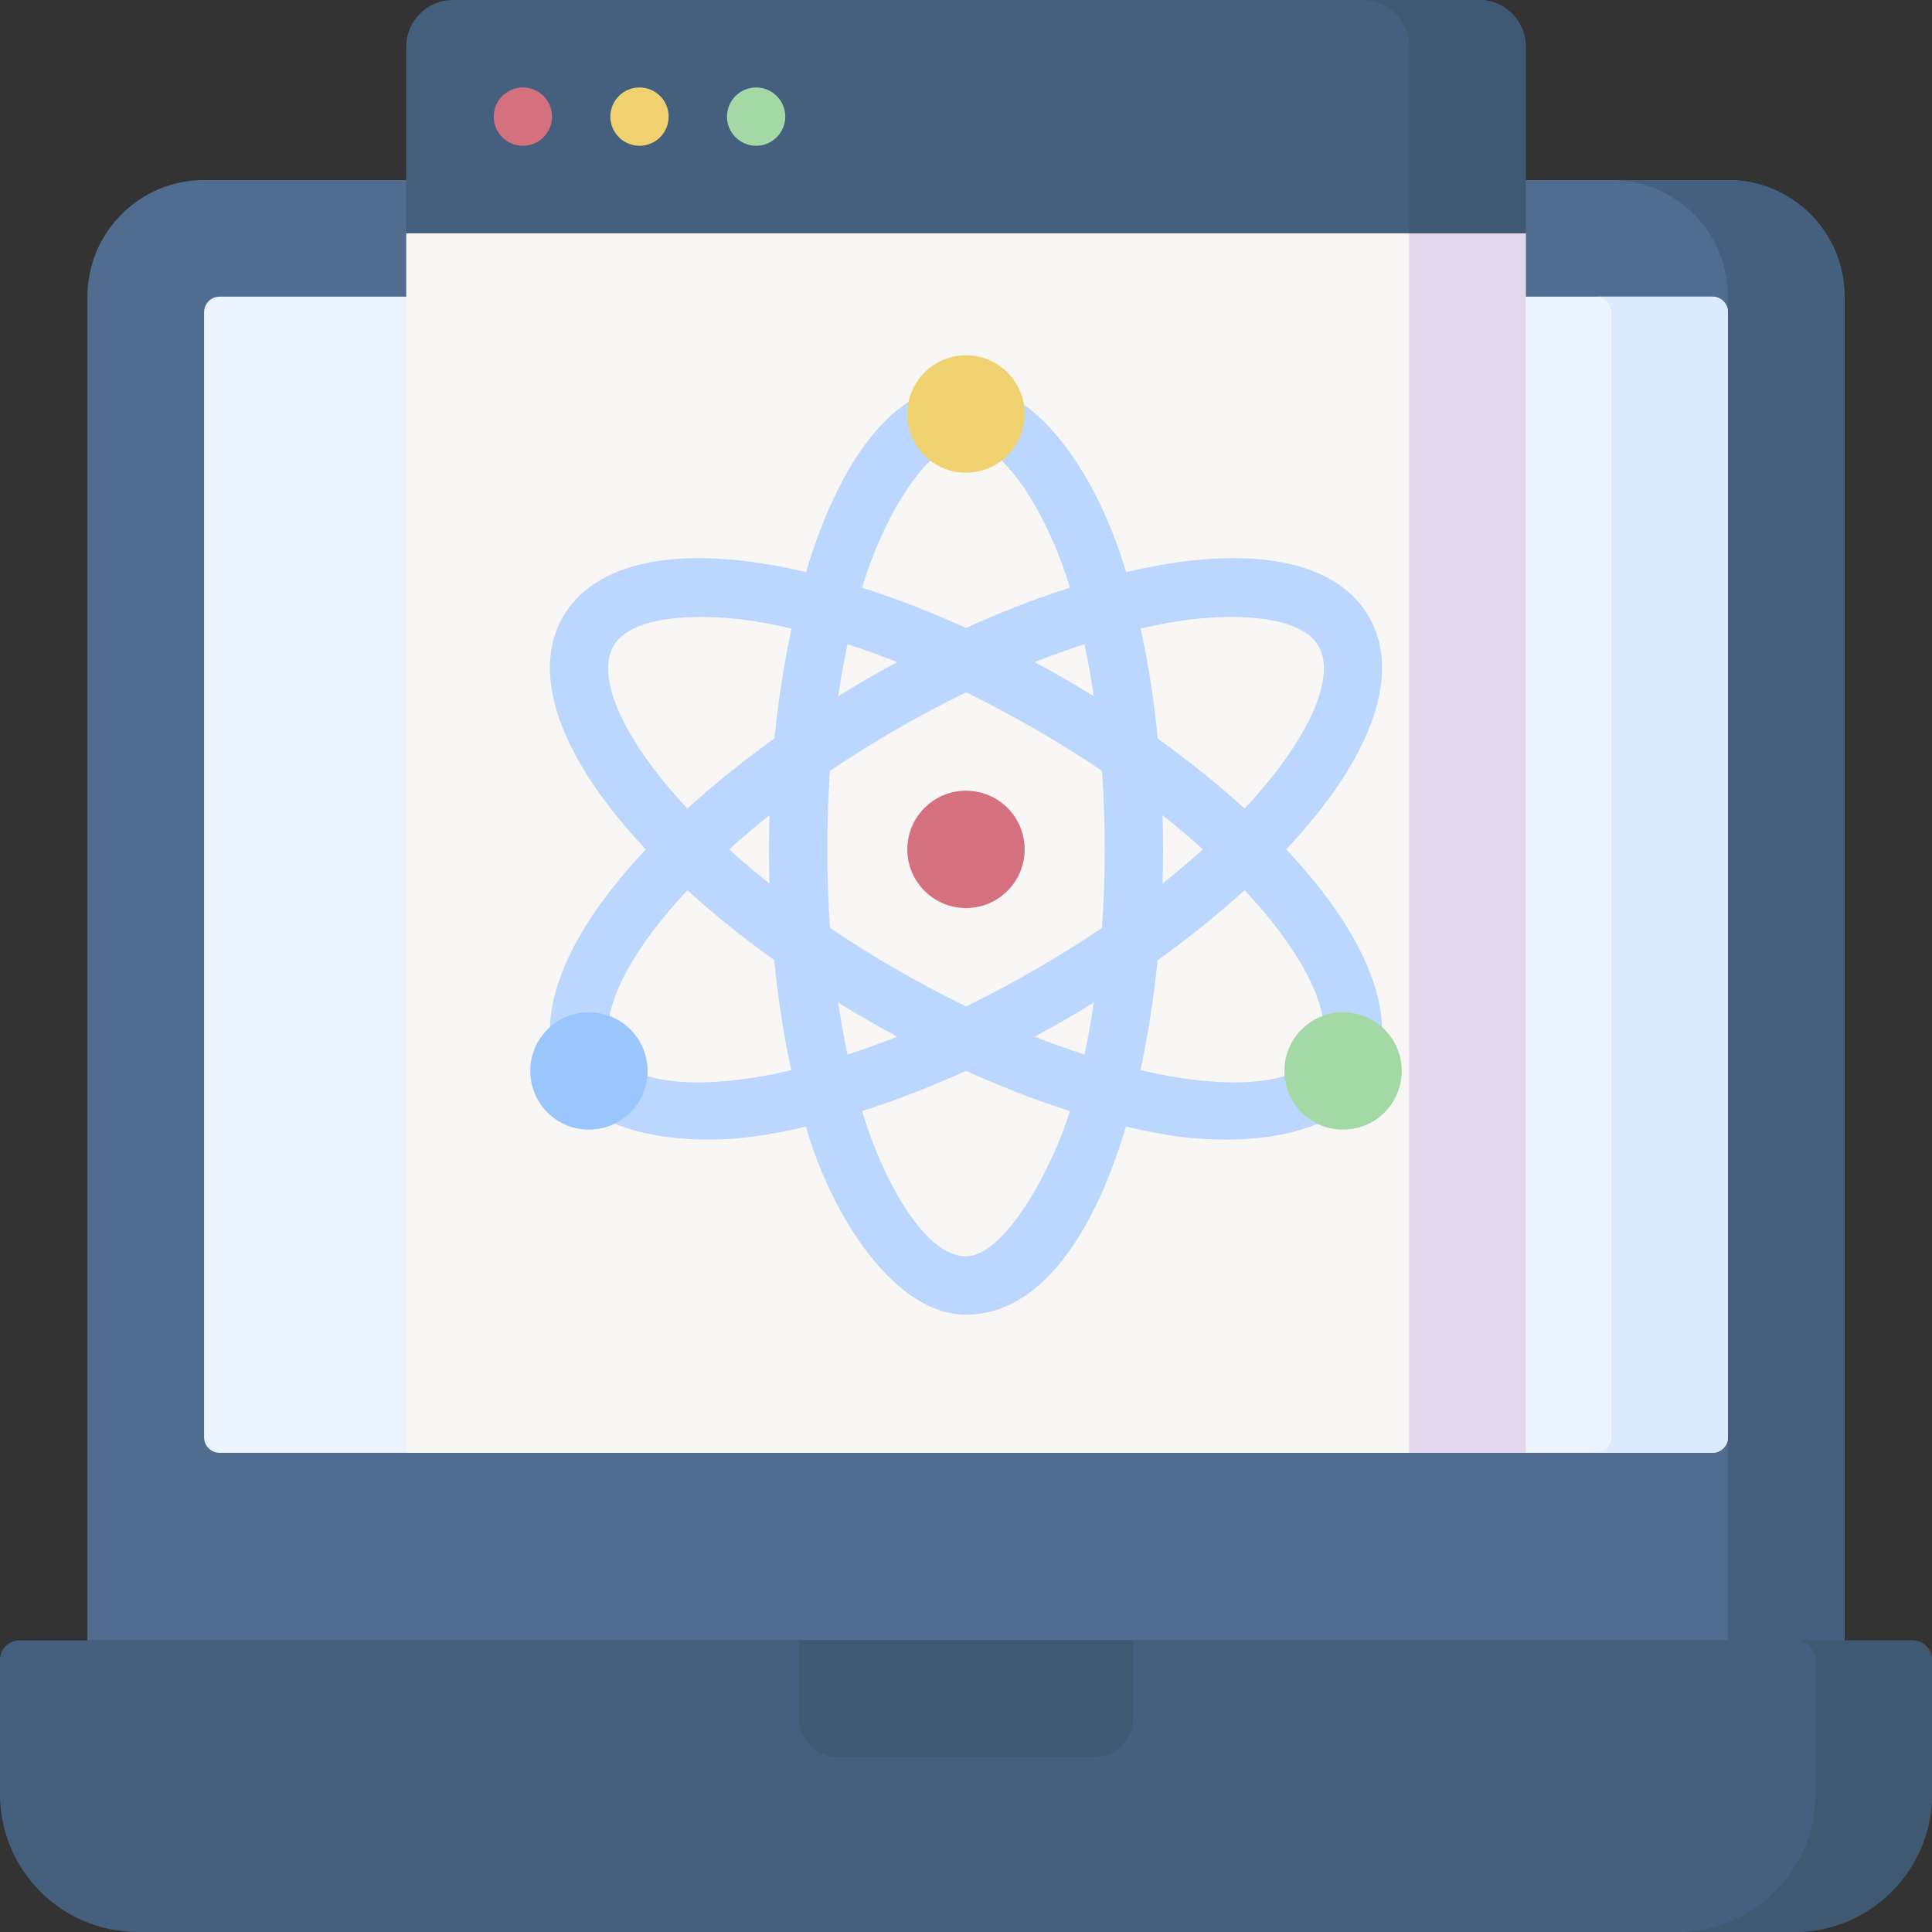 <svg id="Layer_1" enable-background="new 0 0 512 512" height="512" viewBox="0 0 512 512" width="512" xmlns="http://www.w3.org/2000/svg"><rect x="0" y="0" width="512" height="512" fill="#333333" stroke="none"/><g><g><g><path d="m488.821 434.736h-465.642v-356.119c0-17.069 13.837-30.905 30.905-30.905h403.831c17.069 0 30.905 13.837 30.905 30.905v356.119z" fill="#506d90"/><path d="m457.915 47.712h-30.905c17.069 0 30.905 13.837 30.905 30.905v356.119h30.905v-356.119c.001-17.069-13.836-30.905-30.905-30.905z" fill="#455f7e"/><path d="m54.085 380.89v-298.152c0-2.276 1.845-4.121 4.121-4.121h395.59c2.276 0 4.121 1.845 4.121 4.121v298.152c0 2.276-1.845 4.121-4.121 4.121h-395.591c-2.276-.001-4.12-1.846-4.12-4.121z" fill="#ecf5ff"/><path d="m453.795 78.617h-30.905c2.276 0 4.121 1.845 4.121 4.121v298.152c0 2.276-1.845 4.121-4.121 4.121h30.905c2.276 0 4.121-1.845 4.121-4.121v-298.152c-.001-2.276-1.845-4.121-4.121-4.121z" fill="#dbeafd"/><g><path d="m107.664 61.811h296.671v323.199h-296.671z" fill="#f9f6f6"/><path d="m373.43 61.811h30.905v323.2h-30.905z" fill="#e2d8ec"/><g><path d="m340.853 225.095c2.736-2.917 5.314-5.839 7.671-8.757 16.853-20.856 21.92-39.642 14.266-52.898-7.653-13.257-26.451-18.266-52.945-14.096-3.705.583-7.524 1.354-11.418 2.265-7.523-25.509-23.659-49.825-42.427-49.825-19.418 0-33.716 20.82-42.396 49.833-3.905-.915-7.735-1.688-11.449-2.273-26.488-4.168-45.291.838-52.945 14.096-7.654 13.257-2.588 32.042 14.266 52.898 2.358 2.917 4.935 5.84 7.671 8.757-2.736 2.916-5.314 5.839-7.671 8.757-16.853 20.856-21.92 39.642-14.266 52.898 8.372 14.5 33.32 17.184 52.945 14.096 3.705-.583 7.524-1.354 11.418-2.265 6.836 23.814 23.574 49.825 42.427 49.825 19.418 0 33.716-20.82 42.396-49.833 3.905.915 7.735 1.688 11.449 2.273 19.224 3.025 44.356.781 52.945-14.096 7.654-13.257 2.588-32.042-14.266-52.898-2.357-2.918-4.935-5.841-7.671-8.757zm-28.606-60.485c12.938-2.036 32.207-2.022 37.16 6.556 4.111 7.12-.712 20.375-12.902 35.459-2.055 2.543-4.296 5.094-6.675 7.643-6.951-6.328-14.665-12.547-23.008-18.515-.998-10.21-2.526-20-4.531-29.184 3.398-.785 6.727-1.451 9.956-1.959zm-56.247 102.095c-12.2-5.921-24.807-13.203-36.036-20.806-.968-13.535-.972-28.078 0-41.611 11.24-7.607 23.82-14.878 36.036-20.805 12.214 5.933 24.797 13.195 36.036 20.805.974 13.55.969 28.065 0 41.611-11.226 7.607-23.838 14.88-36.036 20.806zm33.879-1.028c-.705 4.741-1.534 9.347-2.486 13.792-4.325-1.399-8.729-2.983-13.187-4.743 2.641-1.424 5.279-2.881 7.909-4.399s5.21-3.076 7.764-4.65zm-52.085 9.048c-4.459 1.76-8.862 3.344-13.187 4.743-.951-4.445-1.78-9.051-2.486-13.792 2.554 1.575 5.135 3.131 7.764 4.649 2.63 1.519 5.268 2.976 7.909 4.4zm-33.879-40.582c-3.753-2.981-7.327-6.002-10.701-9.048 3.373-3.045 6.945-6.065 10.697-9.046-.092 3.019-.141 6.037-.141 9.046.001 3.036.058 6.049.145 9.048zm18.206-49.631c.705-4.741 1.534-9.346 2.486-13.792 4.325 1.399 8.728 2.983 13.187 4.743-2.641 1.424-5.279 2.881-7.908 4.399-2.63 1.518-5.211 3.075-7.765 4.65zm52.085-9.049c4.459-1.76 8.862-3.344 13.187-4.743.951 4.445 1.781 9.05 2.486 13.792-2.554-1.575-5.134-3.132-7.764-4.65s-5.268-2.975-7.909-4.399zm33.879 40.583c3.753 2.981 7.327 6.002 10.701 9.049-3.373 3.045-6.945 6.065-10.697 9.046.092-3.019.141-6.037.141-9.045-.001-3.038-.058-6.051-.145-9.05zm-52.085-98.81c10.599 0 22.469 21.193 27.539 38.505-8.956 2.856-18.198 6.427-27.539 10.668-9.341-4.241-18.584-7.812-27.539-10.668 5.112-17.255 16.851-38.505 27.539-38.505zm-93.407 53.93c5.079-8.796 24.97-8.474 37.16-6.556 3.249.511 6.6 1.182 10.018 1.974-2.016 9.283-3.531 19.099-4.535 29.126-8.365 5.982-16.099 12.216-23.066 18.558-2.378-2.549-4.62-5.1-6.675-7.643-12.19-15.084-17.013-28.339-12.902-35.459zm37.16 114.413c-19.159 3.015-33.049.563-37.16-6.556-4.111-7.12.712-20.375 12.902-35.46 2.055-2.543 4.296-5.093 6.674-7.642 6.951 6.328 14.665 12.547 23.008 18.515.998 10.21 2.526 20 4.531 29.184-3.397.785-6.726 1.451-9.955 1.959zm56.247 47.374c-11.296 0-22.497-21.457-27.539-38.505 8.955-2.856 18.198-6.427 27.539-10.668 9.341 4.241 18.584 7.812 27.539 10.668-4.983 16.175-17.577 38.505-27.539 38.505zm93.407-53.93c-4.111 7.12-18.001 9.572-37.16 6.556-3.249-.511-6.6-1.182-10.018-1.974 2.016-9.283 3.531-19.1 4.535-29.126 8.366-5.982 16.099-12.216 23.067-18.558 2.378 2.549 4.62 5.1 6.674 7.642 12.19 15.085 17.013 28.34 12.902 35.46z" fill="#bcd7fd"/><circle cx="256" cy="225.095" fill="#d5707e" r="15.549"/></g><path d="m391.974 0h-271.948c-6.827 0-12.362 5.535-12.362 12.362v49.449h296.672v-49.449c0-6.827-5.535-12.362-12.362-12.362z" fill="#455f7e"/><path d="m391.974 0h-30.905c6.827 0 12.362 5.535 12.362 12.362v49.449h30.905v-49.449c0-6.827-5.535-12.362-12.362-12.362z" fill="#405972"/><g><circle cx="138.57" cy="30.905" fill="#d5707e" r="7.726"/><circle cx="169.475" cy="30.905" fill="#f0d16f" r="7.726"/><circle cx="200.381" cy="30.905" fill="#a4d9a6" r="7.726"/></g></g><g><path d="m5.151 434.736h501.698c2.845 0 5.151 2.306 5.151 5.151v35.591c0 20.17-16.351 36.521-36.521 36.521h-438.958c-20.17.001-36.521-16.35-36.521-36.52v-35.591c0-2.845 2.306-5.152 5.151-5.152z" fill="#455f7e"/><g fill="#405972"><path d="m506.849 434.736h-30.905c2.845 0 5.151 2.306 5.151 5.151v35.591c0 20.17-16.351 36.521-36.521 36.521h30.905c20.17 0 36.521-16.351 36.521-36.521v-35.591c0-2.844-2.306-5.151-5.151-5.151z"/><path d="m289.95 465.642h-67.9c-5.69 0-10.302-4.612-10.302-10.302v-20.604h88.503v20.604c.001 5.69-4.612 10.302-10.301 10.302z"/></g></g></g></g><circle cx="156.072" cy="283.815" fill="#9bc6fd" r="15.549"/><circle cx="256" cy="109.714" fill="#f0d16f" r="15.549"/><circle cx="355.928" cy="283.815" fill="#a4d9a6" r="15.549"/></g></svg>